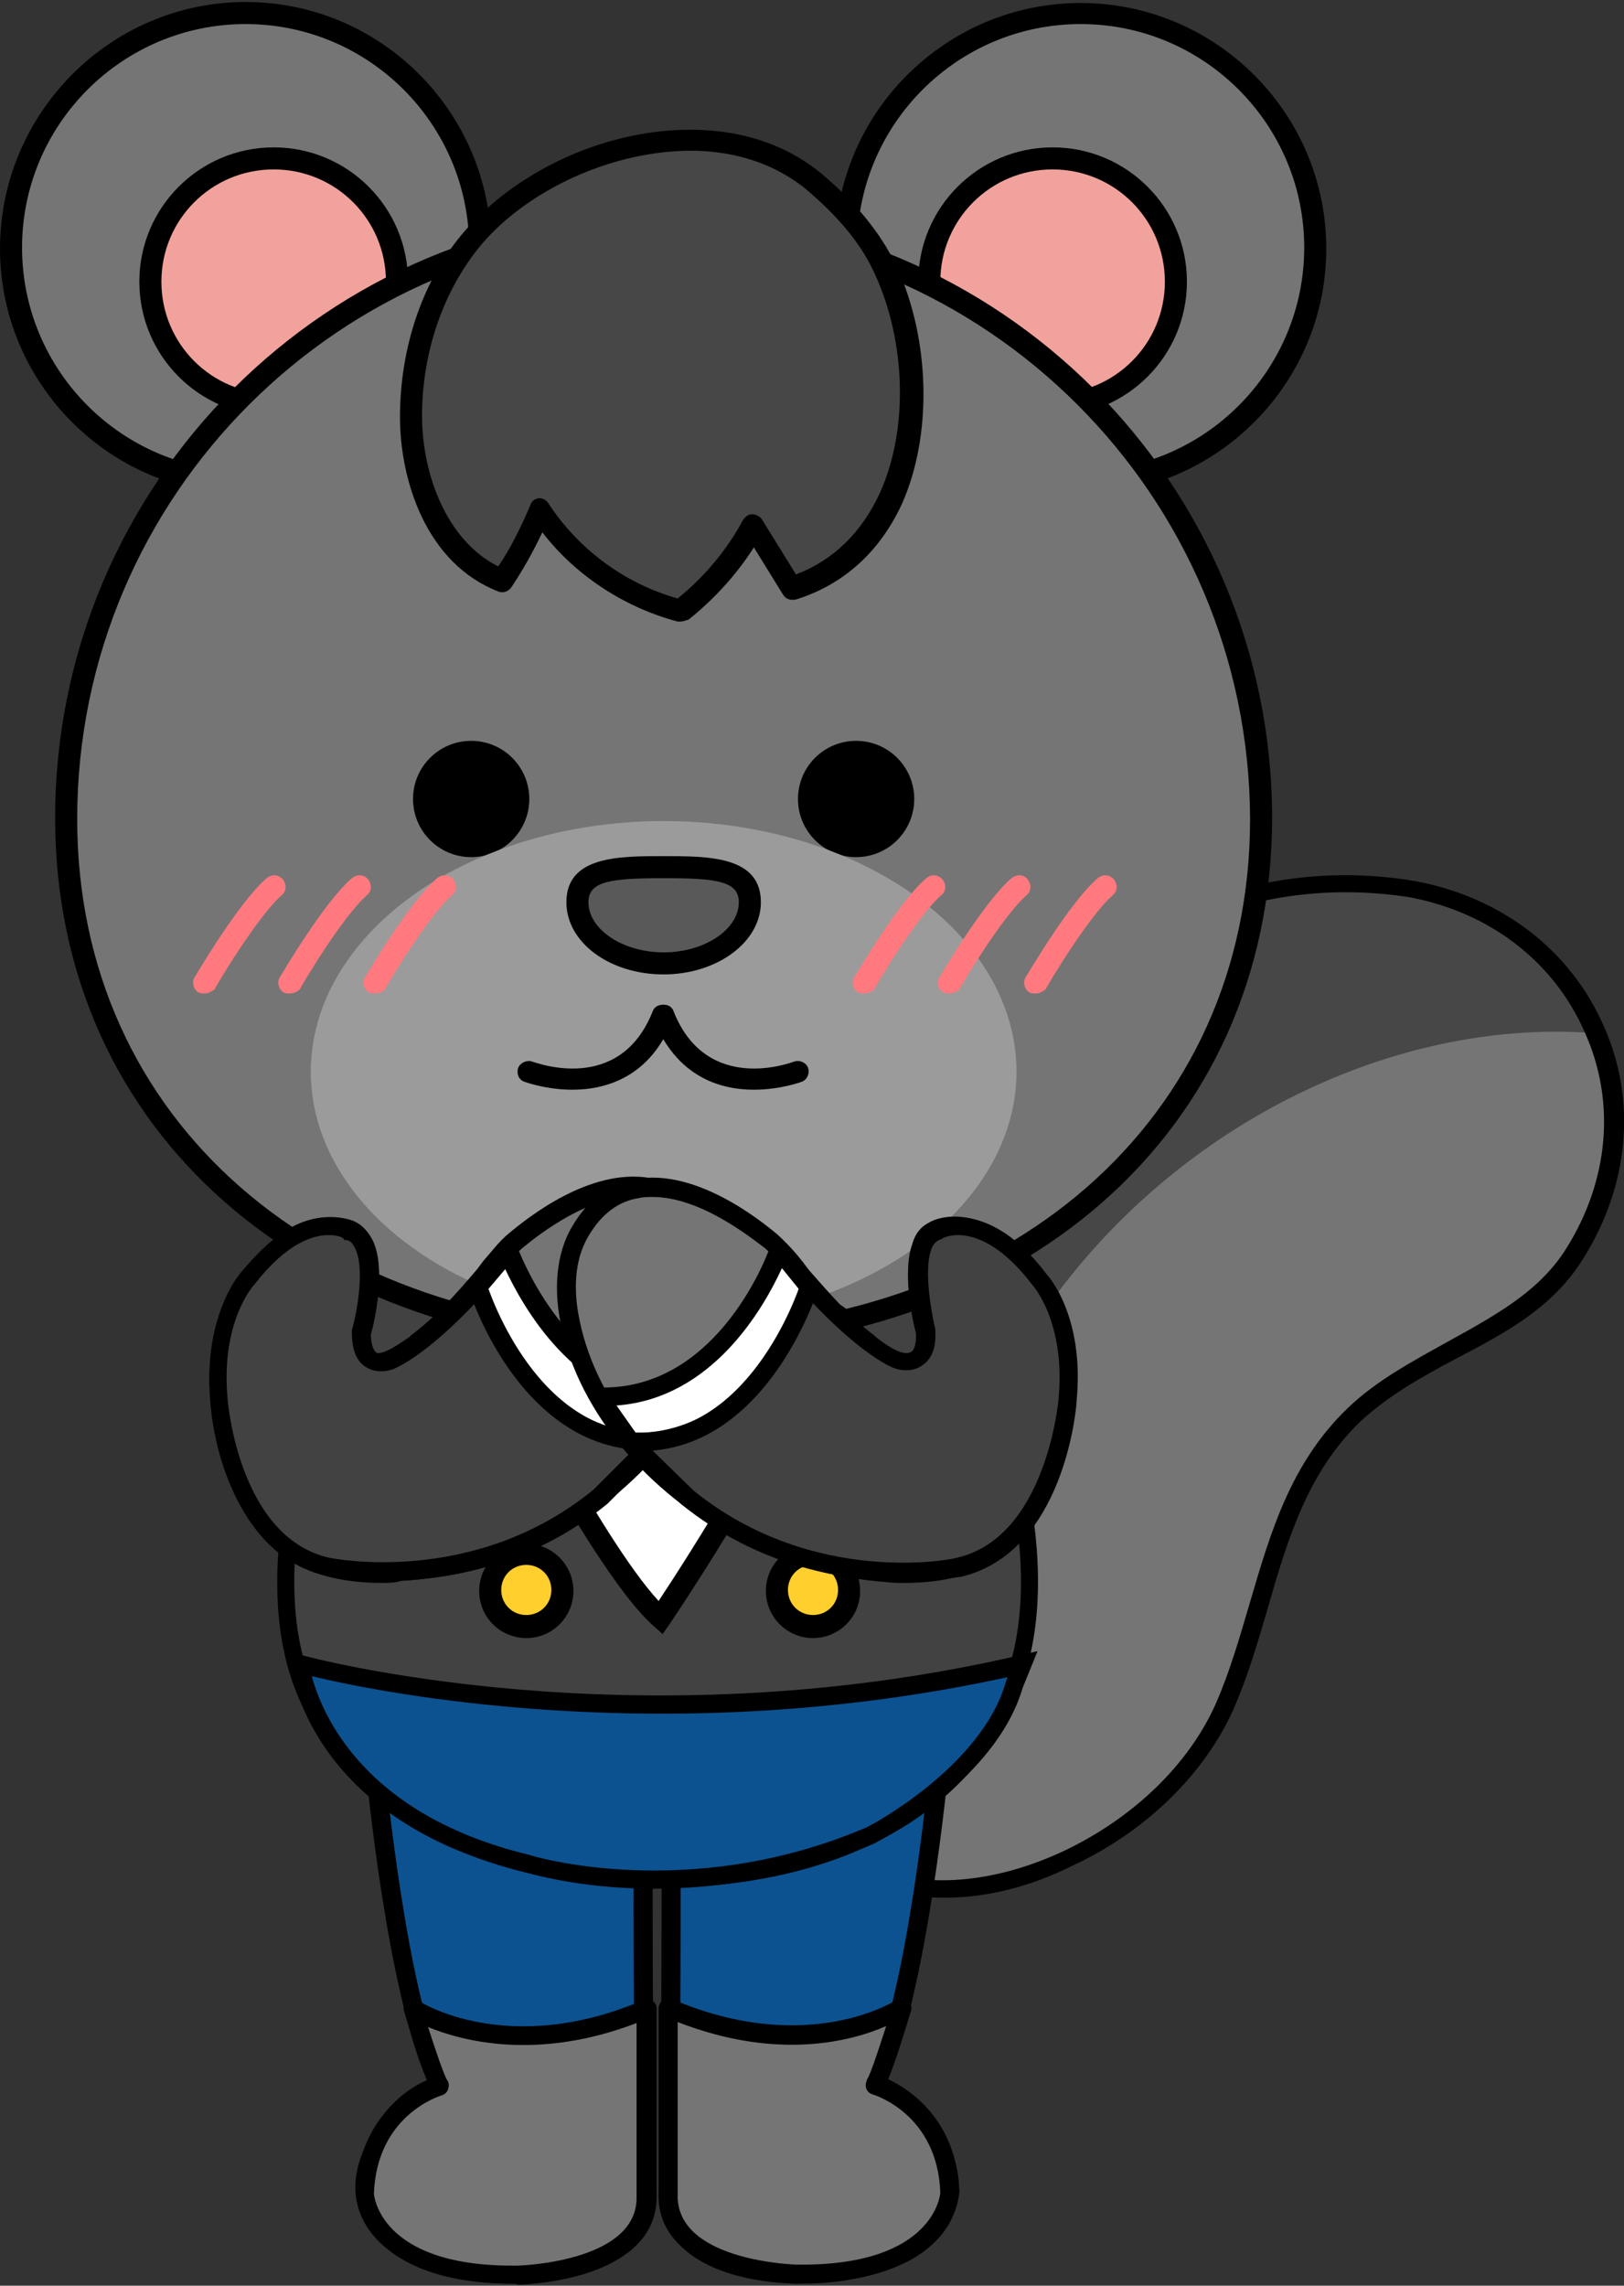 <?xml version="1.0" encoding="utf-8"?>
<!-- Generator: Adobe Illustrator 26.5.0, SVG Export Plug-In . SVG Version: 6.00 Build 0)  -->
<svg version="1.1" id="레이어_5" xmlns="http://www.w3.org/2000/svg" xmlns:xlink="http://www.w3.org/1999/xlink" x="0px"
	 y="0px" viewBox="0 0 162 228" style="enable-background:new 0 0 162 228;" xml:space="preserve">
<rect x="0" y="0" width="162" height="228" fill="#333333" stroke="none"/>
<g>
	<path style="fill:#474747;" d="M134.2,88.1c-18.3,0-35.2,13.2-45.6,26.7c-5.5,7.1-9.2,13.7-11.5,20.3c-4.5,13.2-5,28.4-1.2,39.7
		c2,5.9,5.4,9.9,10.3,12c5.8,2.5,13.2,1.9,20.4-1.5c7.1-3.3,12.8-8.9,15.5-15.1c1.5-3.3,2.5-6.8,3.4-10.2c1.9-6.7,3.9-13.6,9.4-18.9
		c2.8-2.7,6.3-4.6,9.7-6.5c4.8-2.6,9.4-5.1,12.2-9.6c4.4-7.1,5.1-15.2,2-22.4c-3.2-7.3-9.8-12.4-18.2-14
		C138.8,88.3,136.5,88.1,134.2,88.1z"/>
	<path style="fill:#757575;" d="M88.9,187.4c-0.9-22.4,5-43.3,16.8-58.7c13.1-17.3,34.3-27.3,53.9-25.6c0,0,4.2,10.2-1.8,21.1
		c0,0-4.1,8.1-17.2,12.2c0,0-11.9,8.7-12.9,17.5c0,0-4.1,18.1-11.7,25.3c0,0-8.6,9.7-24.9,9.4L88.9,187.4z"/>
	<path d="M94.3,189.3c-3,0-5.8-0.5-8.3-1.6c-5.1-2.2-8.8-6.4-10.8-12.5c-3.9-11.5-3.4-26.9,1.2-40.3c2.3-6.7,6.1-13.4,11.6-20.6
		c4.9-6.3,22.7-27,46.2-27c2.3,0,4.7,0.2,7,0.6c8.6,1.6,15.5,6.9,18.8,14.5c3.3,7.4,2.5,15.9-2.1,23.2c-3,4.8-7.6,7.3-12.6,9.9
		c-3.4,1.8-6.8,3.7-9.6,6.3c-5.3,5.1-7.3,11.9-9.2,18.5c-1,3.4-2,6.9-3.5,10.3c-2.9,6.4-8.7,12.1-16,15.5
		C102.8,188.2,98.4,189.3,94.3,189.3z M134.2,89c-22.8,0-40.1,20.2-44.9,26.4c-5.4,7-9.1,13.6-11.4,20.1c-4.5,13-4.9,28-1.2,39.1
		c1.9,5.6,5.2,9.5,9.8,11.5c5.6,2.4,12.7,1.8,19.7-1.5c6.9-3.3,12.4-8.6,15.1-14.7c1.4-3.2,2.4-6.7,3.4-10.1c2-6.8,4-13.8,9.7-19.3
		c2.9-2.8,6.5-4.7,9.9-6.6c4.7-2.6,9.2-5,11.9-9.3c4.3-6.8,5-14.7,1.9-21.6c-3.1-7.1-9.5-12-17.5-13.5C138.7,89.2,136.5,89,134.2,89
		z"/>
</g>
<g>
	<g>
		<path style="fill:#0C5290;" d="M64.2,184.6c0,0.3,0,29.4,0.3,34.1c0.1,1.7-0.5,3.2-1.7,4.6c-2.1,2.3-6.8,3.6-11.6,3.6
			c-4,0-8.1-0.8-10.9-2.6c-3.5-2.1-4.6-5.3-3.2-9c2-5.2,5.5-6.8,6.9-7.2c-4.2-8.4-6.3-30.6-6.4-31.5"/>
		<path d="M51.1,227.8c-4.4,0-8.6-1-11.4-2.7c-3.8-2.4-5.2-6.1-3.6-10.2c1.7-4.6,4.6-6.6,6.5-7.4c-4-9.1-6-30-6.1-30.9l1.9-0.2
			c0.1,0.9,2.2,23,6.3,31.2l0.5,1l-1.1,0.3c-1.3,0.4-4.5,1.8-6.3,6.6c-1.2,3.3-0.2,6,2.9,7.9c2.5,1.5,6.3,2.4,10.4,2.4
			c4.9,0,9.1-1.3,10.9-3.3c1.1-1.2,1.6-2.5,1.5-3.9c-0.3-4.3-0.3-29.1-0.3-34l1.9-0.1v0.1c0,3,0,29.6,0.3,33.9
			c0.1,1.9-0.5,3.7-2,5.3C61.3,226.3,56.6,227.8,51.1,227.8z"/>
	</g>
	<g>
		<path style="fill:#757575;" d="M64.5,200.3c-14.1,6.1-23.2,0.1-23.3,0c0,0,2,6.8,2.7,7.7c0,0-7.1,2-7.5,10.6c0,0,0.4,8.4,15.2,8.2
			c0,0,12.6-0.2,12.9-7.5V200.3z"/>
		<path d="M51.2,227.8c-15.1,0-15.7-8.7-15.7-9.1c0.3-7.2,5-10.2,7.1-11.2c-0.8-1.9-1.9-5.6-2.3-6.9c-0.1-0.4,0-0.8,0.4-1
			c0.3-0.2,0.8-0.2,1.1,0c0.1,0.1,8.9,5.7,22.4-0.1c0.3-0.1,0.6-0.1,0.9,0.1c0.3,0.2,0.4,0.5,0.4,0.8v19c-0.3,8.1-13.2,8.5-13.8,8.5
			C51.5,227.8,51.3,227.8,51.2,227.8z M42.7,202.2c0.8,2.5,1.6,4.8,1.9,5.3c0.2,0.2,0.2,0.6,0.1,0.9c-0.1,0.3-0.3,0.5-0.6,0.6
			c-0.3,0.1-6.5,2-6.8,9.8c0,0.2,0.6,7.2,13.8,7.2c0.2,0,0.3,0,0.5,0c0.1,0,11.7-0.3,11.9-6.6v-17.6
			C53.6,205.6,46.1,203.6,42.7,202.2z"/>
	</g>
</g>
<g>
	<g>
		<path style="fill:#0C5290;" d="M67,184.6c0,0.3,0,29.4-0.3,34.1c-0.1,1.7,0.5,3.2,1.7,4.6c2.1,2.3,6.8,3.6,11.6,3.6
			c4,0,8.1-0.8,10.9-2.6c3.5-2.1,4.6-5.3,3.2-9c-2-5.2-5.5-6.8-6.9-7.2c4.2-8.4,6.3-30.6,6.4-31.5"/>
		<path d="M80,227.8c4.4,0,8.6-1,11.4-2.7c3.8-2.4,5.2-6.1,3.6-10.2c-1.7-4.6-4.6-6.6-6.5-7.4c4-9.1,6-30,6.1-30.9l-1.9-0.2
			c-0.1,0.9-2.2,23-6.3,31.2l-0.5,1l1.1,0.3c1.3,0.4,4.5,1.8,6.3,6.6c1.2,3.3,0.2,6-2.9,7.9c-2.5,1.5-6.3,2.4-10.4,2.4
			c-4.9,0-9.1-1.3-10.9-3.3c-1.1-1.2-1.6-2.5-1.5-3.9c0.3-4.3,0.3-29.1,0.3-34l-1.9-0.1v0.1c0,3,0,29.6-0.3,33.9
			c-0.1,1.9,0.5,3.7,2,5.3C69.9,226.3,74.6,227.8,80,227.8z"/>
	</g>
	<g>
		<path style="fill:#757575;" d="M66.7,200.3c14.1,6.1,23.2,0.1,23.3,0c0,0-2,6.8-2.7,7.7c0,0,7.1,2,7.5,10.6c0,0-0.4,8.4-15.2,8.2
			c0,0-12.6-0.2-12.9-7.5V200.3z"/>
		<path d="M79.5,227.8c-0.5,0-13.5-0.4-13.8-8.5v-19c0-0.3,0.2-0.6,0.4-0.8c0.3-0.2,0.6-0.2,0.9-0.1c13.5,5.8,22.3,0.2,22.4,0.1
			c0.3-0.2,0.8-0.2,1.1,0c0.3,0.2,0.5,0.7,0.4,1c-0.4,1.3-1.5,5-2.3,6.9c2.1,1,6.8,4,7.1,11.2c0,0.4-0.6,9.1-15.7,9.1
			C79.8,227.8,79.7,227.8,79.5,227.8z M67.6,201.7v17.6c0.3,6.3,11.8,6.6,11.9,6.6c0.2,0,0.3,0,0.5,0c13.2,0,13.8-7,13.8-7.2
			c-0.3-7.8-6.5-9.7-6.8-9.8c-0.3-0.1-0.5-0.3-0.6-0.6c-0.1-0.3,0-0.6,0.1-0.9c0.3-0.4,1.1-2.8,1.9-5.3
			C85,203.6,77.6,205.6,67.6,201.7z"/>
	</g>
</g>
<g>
	<g>
		<g>
			<path style="fill:#424242;" d="M93.8,120.5c0,0-0.5,0.2-0.8,0.9c-0.4,0.9-0.4,2.9,1.6,6.7c5.8,11.1,11,28.2,6.5,40
				c-4.6,12.1-17.8,19.3-35.4,19.3s-30.8-7.2-35.4-19.3c-4.5-11.8,0.7-28.9,6.5-40c2-3.8,2-5.7,1.6-6.7c-0.3-0.7-0.8-0.9-0.8-0.9"/>
			<path d="M65.7,188.3c-18,0-31.5-7.4-36.3-19.9c-4.6-12.1,0.7-29.5,6.6-40.8c2-3.8,1.7-5.4,1.5-5.9c-0.1-0.3-0.3-0.4-0.3-0.4
				l0.6-1.7c0.1,0,0.9,0.3,1.3,1.4c0.7,1.6,0.1,4.1-1.6,7.4c-5.7,10.9-10.9,27.8-6.5,39.3c4.4,11.7,17.4,18.8,34.6,18.8
				c17.2,0,30.1-7,34.6-18.8c4.4-11.5-0.8-28.3-6.5-39.3c-1.7-3.3-2.3-5.8-1.6-7.4c0.3-0.8,0.9-1.2,1.3-1.4l0.6,1.7l-0.3-0.9
				l0.3,0.8c0,0-0.2,0.1-0.3,0.4c-0.2,0.5-0.5,2.1,1.5,5.9c5.9,11.3,11.2,28.7,6.6,40.8C97.2,180.9,83.7,188.3,65.7,188.3z"/>
		</g>
		<g>
			<path style="fill:#FFFFFF;" d="M46.3,125.3c0,0,13.6,28,20.3,33.9c0,0,13-18.9,18.2-33.9H46.3z"/>
			<path d="M66.7,160.8l-0.9-0.8c-6.7-6-19.9-33-20.5-34.2l-0.8-1.6h41.7l-0.5,1.4c-5.2,14.9-18.2,33.9-18.3,34.1L66.7,160.8z
				 M48,126.4c2.8,5.6,12.6,24.9,18.3,31.1c2.7-4,12.2-18.7,16.8-31.1H48z"/>
		</g>
		<g>
			<ellipse style="fill:#FFCF2E;" cx="81.1" cy="158.7" rx="3.6" ry="3.6"/>
			<path d="M81.1,163.4c-2.6,0-4.7-2.1-4.7-4.7s2.1-4.7,4.7-4.7c2.6,0,4.7,2.1,4.7,4.7S83.7,163.4,81.1,163.4z M81.1,156.1
				c-1.4,0-2.5,1.1-2.5,2.5s1.1,2.5,2.5,2.5c1.4,0,2.5-1.1,2.5-2.5S82.5,156.1,81.1,156.1z"/>
		</g>
		<g>
			<ellipse style="fill:#FFCF2E;" cx="52.5" cy="158.7" rx="3.6" ry="3.6"/>
			<path d="M52.5,163.4c-2.6,0-4.7-2.1-4.7-4.7s2.1-4.7,4.7-4.7c2.6,0,4.7,2.1,4.7,4.7S55.1,163.4,52.5,163.4z M52.5,156.1
				c-1.4,0-2.5,1.1-2.5,2.5s1.1,2.5,2.5,2.5s2.5-1.1,2.5-2.5S53.9,156.1,52.5,156.1z"/>
		</g>
	</g>
	<g>
		<path style="fill:#0C5290;" d="M102,166c-38.9,9-71.8,0.1-72.1,0c0,0,1.7,14.8,22.6,19.9c0,0,15.9,5.1,34.2-2.8
			c0,0,11.8-6,14.4-15L102,166z"/>
		<path d="M65.2,188.4c-7.6,0-12.6-1.6-13-1.7c-21.2-5.2-23.2-20-23.2-20.7l-0.2-1.3l1.3,0.4c0.3,0.1,33,9,71.7,0l1.7-0.4l-1.5,3.7
			c-2.7,9.2-14.3,15.2-14.8,15.5C78.9,187.4,71.3,188.4,65.2,188.4z M31.1,167.2c1,3.7,5.1,13.8,21.6,17.8
			c0.2,0.1,15.9,4.9,33.7-2.7c0.1,0,11.4-5.9,13.9-14.4l0.2-0.6C66.6,174.7,37.7,168.8,31.1,167.2z"/>
	</g>
</g>
<path style="fill:#FFFFFF;stroke:#000000;stroke-width:1.2;stroke-linecap:round;stroke-linejoin:round;stroke-miterlimit:10;" d="
	M67.2,199.4"/>
<g>
	<path style="fill:#FFFFFF;" d="M45.3,127.1c0,0,13.8,28.3,20.6,34.3c0,0,13.2-19.2,18.5-34.3H45.3z"/>
	<path d="M66.1,163l-0.9-0.8c-6.8-6-20.3-33.5-20.9-34.6l-0.8-1.6h42.4l-0.5,1.5c-5.3,15.1-18.5,34.3-18.6,34.5L66.1,163z
		 M47.1,128.2c2.9,5.7,12.8,25.2,18.6,31.5c2.7-4.1,12.4-19,17.1-31.5H47.1z"/>
</g>
<g>
	<g>
		<g>
			<circle style="fill:#757575;" cx="107.8" cy="24.8" r="23.4"/>
			<path d="M107.8,49.3c-13.5,0-24.5-11-24.5-24.5s11-24.5,24.5-24.5s24.5,11,24.5,24.5S121.3,49.3,107.8,49.3z M107.8,2.4
				c-12.3,0-22.3,10-22.3,22.3s10,22.3,22.3,22.3s22.3-10,22.3-22.3S120.1,2.4,107.8,2.4z"/>
		</g>
		<g>
			<circle style="fill:#F2A29C;" cx="105" cy="28.1" r="12.3"/>
			<path d="M105,41.5c-7.4,0-13.4-6-13.4-13.4s6-13.4,13.4-13.4c7.4,0,13.4,6,13.4,13.4S112.4,41.5,105,41.5z M105,16.9
				c-6.2,0-11.2,5-11.2,11.2s5,11.2,11.2,11.2c6.2,0,11.2-5,11.2-11.2S111.2,16.9,105,16.9z"/>
		</g>
	</g>
	<g>
		<g>
			<circle style="fill:#757575;" cx="24.5" cy="24.8" r="23.4"/>
			<path d="M24.5,49.3C11,49.3,0,38.3,0,24.8S11,0.2,24.5,0.2S49,11.2,49,24.8S38,49.3,24.5,49.3z M24.5,2.4
				c-12.3,0-22.3,10-22.3,22.3s10,22.3,22.3,22.3s22.3-10,22.3-22.3S36.8,2.4,24.5,2.4z"/>
		</g>
		<g>
			<circle style="fill:#F2A29C;" cx="27.3" cy="28.1" r="12.3"/>
			<path d="M27.3,41.5c-7.4,0-13.4-6-13.4-13.4s6-13.4,13.4-13.4c7.4,0,13.4,6,13.4,13.4S34.7,41.5,27.3,41.5z M27.3,16.9
				c-6.2,0-11.2,5-11.2,11.2s5,11.2,11.2,11.2c6.2,0,11.2-5,11.2-11.2S33.5,16.9,27.3,16.9z"/>
		</g>
	</g>
	<g>
		<g>
			<path style="fill:#757575;" d="M125.7,81.7c0,32.9-26.7,52.1-59.6,52.1S6.6,114.6,6.6,81.7s26.7-59.6,59.6-59.6
				S125.7,48.8,125.7,81.7z"/>
			<path d="M66.2,134.8c-35.7,0-60.7-21.9-60.7-53.2C5.5,48.2,32.7,21,66.2,21s60.7,27.2,60.7,60.7
				C126.8,113,101.9,134.8,66.2,134.8z M66.2,23.2c-32.2,0-58.5,26.2-58.5,58.5c0,30,24,51,58.5,51s58.5-21,58.5-51
				C124.6,49.5,98.4,23.2,66.2,23.2z"/>
		</g>
		<g>
			<circle cx="47" cy="79.7" r="5.8"/>
			<circle cx="85.4" cy="79.7" r="5.8"/>
			<g>
				<ellipse style="fill:#9B9B9B;" cx="66.2" cy="106.9" rx="35.2" ry="25"/>
				<g>
					<path style="fill:#595959;" d="M74.8,90c0,3.4-3.9,6.1-8.6,6.1s-8.6-2.7-8.6-6.1s3.9-3.5,8.6-3.5S74.8,86.6,74.8,90z"/>
					<path d="M66.2,97.2c-5.4,0-9.7-3.2-9.7-7.2c0-4.6,5.2-4.6,9.7-4.6s9.7,0,9.7,4.6C75.9,94,71.5,97.2,66.2,97.2z M66.2,87.6
						c-5.3,0-7.5,0.3-7.5,2.4c0,2.7,3.4,5,7.5,5s7.5-2.3,7.5-5C73.7,87.9,71.5,87.6,66.2,87.6z"/>
				</g>
				<path d="M57.1,108.7c-2.7,0-4.8-0.8-4.8-0.8c-0.6-0.2-0.8-0.9-0.6-1.4s0.9-0.8,1.4-0.6c0.4,0.1,8.7,3.3,12-5
					c0.2-0.6,0.9-0.8,1.4-0.6c0.6,0.2,0.8,0.9,0.6,1.4C64.9,107.4,60.5,108.7,57.1,108.7z"/>
				<path d="M75.2,108.7c-3.4,0-7.7-1.3-10-7c-0.2-0.6,0-1.2,0.6-1.4c0.6-0.2,1.2,0,1.4,0.6c3.3,8.3,11.7,5.1,12,5
					c0.6-0.2,1.2,0.1,1.4,0.6c0.2,0.6-0.1,1.2-0.6,1.4C80,107.9,77.9,108.7,75.2,108.7z"/>
			</g>
		</g>
		<g>
			<path style="fill:#FF797E;" d="M20.4,99.1c-0.2,0-0.4,0-0.6-0.1c-0.5-0.3-0.7-1-0.4-1.5c0.2-0.3,4.4-7.5,7.2-9.9
				c0.5-0.4,1.1-0.4,1.6,0.1c0.4,0.5,0.4,1.2-0.1,1.6c-2.5,2.2-6.7,9.3-6.7,9.4C21.1,98.9,20.8,99.1,20.4,99.1z"/>
			<path style="fill:#FF797E;" d="M28.9,99.1c-0.2,0-0.4,0-0.6-0.1c-0.5-0.3-0.7-1-0.4-1.5c0.2-0.3,4.4-7.5,7.2-9.9
				c0.5-0.4,1.2-0.4,1.6,0.1c0.4,0.5,0.4,1.2-0.1,1.6c-2.5,2.2-6.7,9.3-6.7,9.4C29.7,98.9,29.3,99.1,28.9,99.1z"/>
			<path style="fill:#FF797E;" d="M37.4,99.1c-0.2,0-0.4,0-0.6-0.1c-0.5-0.3-0.7-1-0.4-1.5c0.2-0.3,4.4-7.5,7.2-9.9
				c0.5-0.4,1.2-0.4,1.6,0.1c0.4,0.5,0.4,1.2-0.1,1.6c-2.5,2.2-6.7,9.3-6.7,9.4C38.2,98.9,37.8,99.1,37.4,99.1z"/>
		</g>
		<g>
			<path style="fill:#FF797E;" d="M86.2,99.1c-0.2,0-0.4,0-0.6-0.1c-0.5-0.3-0.7-1-0.4-1.5c0.2-0.3,4.4-7.5,7.2-9.9
				c0.5-0.4,1.1-0.4,1.6,0.1c0.4,0.5,0.4,1.2-0.1,1.6c-2.5,2.2-6.7,9.3-6.7,9.4C87,98.9,86.6,99.1,86.2,99.1z"/>
			<path style="fill:#FF797E;" d="M94.7,99.1c-0.2,0-0.4,0-0.6-0.1c-0.5-0.3-0.7-1-0.4-1.5c0.2-0.3,4.4-7.5,7.2-9.9
				c0.5-0.4,1.2-0.4,1.6,0.1c0.4,0.5,0.4,1.2-0.1,1.6c-2.5,2.2-6.7,9.3-6.7,9.4C95.5,98.9,95.1,99.1,94.7,99.1z"/>
			<path style="fill:#FF797E;" d="M103.3,99.1c-0.2,0-0.4,0-0.6-0.1c-0.5-0.3-0.7-1-0.4-1.5c0.2-0.3,4.4-7.5,7.2-9.9
				c0.5-0.4,1.1-0.4,1.6,0.1c0.4,0.5,0.4,1.2-0.1,1.6c-2.5,2.2-6.7,9.3-6.7,9.4C104,98.9,103.7,99.1,103.3,99.1z"/>
		</g>
	</g>
	<g>
		<path style="fill:#474747;" d="M47.2,23.6c-4.2,4.9-6.3,11.4-6.3,17.9c0,6.6,2.9,14,9.1,16.4c1.6-2.2,2.8-4.6,3.8-7.1
			c3.2,5,8.3,8.7,14,10.1c2.9-2.3,5.4-5.2,7.2-8.5c1.3,2.1,2.5,4.1,3.8,6.2c12.8-4,14.2-21,9.4-31.6c-1.5-3.3-4-6.1-6.7-8.5
			C72.2,10.1,55.2,14.3,47.2,23.6z"/>
		<path d="M67.9,62c-0.1,0-0.2,0-0.3,0c-5.3-1.4-10.2-4.6-13.5-8.9c-0.9,1.9-1.9,3.7-3.1,5.5c-0.3,0.4-0.8,0.6-1.3,0.4
			c-7.2-2.8-9.8-11.1-9.8-17.4c0-7,2.3-13.8,6.5-18.6l0,0c4.9-5.6,12.8-9.5,20.7-10c6.2-0.4,11.5,1.3,15.4,4.8c2.2,1.9,5.2,5,7,8.9
			c3.3,7.3,3.5,16.7,0.5,23.5c-2.2,4.8-5.8,8.1-10.6,9.6c-0.5,0.1-1,0-1.3-0.5l-2.9-4.7c-1.7,2.7-4,5.2-6.5,7.2
			C68.4,61.9,68.1,62,67.9,62z M53.8,49.7c0.4,0,0.7,0.2,0.9,0.5c3,4.6,7.6,8,12.9,9.5c2.6-2.1,4.9-4.8,6.5-7.8
			c0.2-0.3,0.5-0.6,0.9-0.6c0.4,0,0.8,0.2,1,0.5l3.4,5.5c3.7-1.4,6.6-4.2,8.4-8.2c2.8-6.2,2.6-14.9-0.5-21.7
			c-1.2-2.7-3.2-5.3-6.4-8.1c-4.4-3.9-9.9-4.5-13.7-4.2c-7.2,0.5-14.7,4.1-19.1,9.2l0,0c-3.8,4.5-6,10.7-6,17.2
			c0,5.7,2.4,12.4,7.6,15c1.3-1.9,2.3-4,3.2-6.1c0.1-0.4,0.5-0.7,0.9-0.7C53.8,49.7,53.8,49.7,53.8,49.7z"/>
	</g>
</g>
<g>
	<g>
		<path style="fill:#FFCF2E;" d="M48.3,131.8c-2.1,2.2-1.5,6,0.5,8.4c0.7,0.9,1.7,1.8,1.5,2.9c-0.1,0.4-0.3,0.8-0.4,1.2
			c-0.4,1.5,0.8,3.1,2.3,3.5c1.5,0.4,3.1,0,4.5-0.7c3.8-1.8,9.5-8.9,5.5-12.7C59.4,131.7,51.5,128.3,48.3,131.8z"/>
		<path d="M53.5,149.1c-0.5,0-1.1-0.1-1.6-0.2c-1.9-0.6-3.6-2.7-3-4.8c0.1-0.2,0.1-0.4,0.2-0.6c0.1-0.2,0.1-0.4,0.2-0.5
			c0.1-0.5-0.5-1.1-1-1.7l-0.3-0.3c-2.2-2.6-3-7-0.4-9.8l0,0c1.1-1.2,2.6-1.8,4.5-1.8c3.8-0.1,8.7,2.2,11,4.4
			c1.4,1.3,1.9,3.1,1.6,5.1c-0.6,3.8-4.3,7.9-7.4,9.4C55.9,148.8,54.6,149.1,53.5,149.1z M49.1,132.5L49.1,132.5
			c-1.7,1.9-1.1,5,0.5,6.9l0.3,0.3c0.8,0.9,1.7,2,1.5,3.5c-0.1,0.4-0.2,0.7-0.3,1c-0.1,0.1-0.1,0.3-0.1,0.4
			c-0.2,0.9,0.6,1.9,1.5,2.2c1,0.3,2.2,0.1,3.7-0.6c2.5-1.2,5.7-4.8,6.2-7.8c0.2-1.3-0.1-2.4-1-3.2c-1.9-1.9-6.3-3.9-9.4-3.8
			C50.7,131.4,49.8,131.8,49.1,132.5z"/>
	</g>
	<g>
		<path style="fill:#FFCF2E;" d="M84,131.8c2.1,2.2,1.5,6-0.5,8.4c-0.7,0.9-1.7,1.8-1.5,2.9c0.1,0.4,0.3,0.8,0.4,1.2
			c0.4,1.5-0.8,3.1-2.3,3.5c-1.5,0.4-3.1,0-4.5-0.7c-3.8-1.8-9.5-8.9-5.5-12.7C72.9,131.7,80.8,128.3,84,131.8z"/>
		<path d="M78.9,149.1c-1.1,0-2.4-0.3-3.7-1c-3.1-1.5-6.8-5.6-7.4-9.4c-0.3-2,0.2-3.8,1.6-5.1c2.3-2.2,7.2-4.5,11-4.4
			c1.9,0.1,3.4,0.7,4.5,1.8l0,0c2.6,2.8,1.8,7.2-0.4,9.8l-0.3,0.3c-0.5,0.6-1.1,1.2-1,1.7c0,0.1,0.1,0.3,0.2,0.5
			c0.1,0.2,0.2,0.4,0.2,0.6c0.6,2.2-1.1,4.3-3,4.8C79.9,149,79.4,149.1,78.9,149.1z M80.1,131.4c-3.1,0-7.3,2-9.2,3.8
			c-0.9,0.8-1.2,1.9-1,3.2c0.5,3,3.7,6.6,6.2,7.8c1.5,0.7,2.7,0.9,3.7,0.6c0.9-0.3,1.8-1.3,1.6-2.2c0-0.1-0.1-0.3-0.1-0.4
			c-0.1-0.3-0.2-0.6-0.3-1c-0.2-1.5,0.7-2.6,1.5-3.5l0.3-0.3c1.6-1.9,2.2-5,0.5-6.9c-0.7-0.7-1.6-1.1-2.9-1.1
			C80.2,131.4,80.2,131.4,80.1,131.4z"/>
	</g>
	<g>
		<path style="fill:#FFCF2E;" d="M67.7,142.8h-3.1c-1,0-1.9-0.8-1.9-1.9v-5.3c0-1,0.8-1.9,1.9-1.9h3.1c1,0,1.9,0.8,1.9,1.9v5.3
			C69.6,141.9,68.8,142.8,67.7,142.8z"/>
		<path d="M66.2,143.9c-2.5,0-4.5-2-4.5-4.5v-2.2c0-2.5,2-4.5,4.5-4.5c2.5,0,4.5,2,4.5,4.5v2.2C70.7,141.8,68.7,143.9,66.2,143.9z
			 M66.2,134.8c-1.3,0-2.3,1-2.3,2.3v2.2c0,1.3,1,2.3,2.3,2.3s2.3-1,2.3-2.3v-2.2C68.5,135.9,67.4,134.8,66.2,134.8z"/>
	</g>
</g>
<g>
	<g>
		<path style="fill:#757575;" d="M33,122.4c-1,0-2,0.2-3,0.7c-1.7,0.8-3.1,2.1-4.1,3.2c-0.7,0.7-1.4,1.5-2,2.5
			c-4.3,7.4-1.7,20.9,4.9,25.7c0,0,0,0,0,0c2.7,2,6.5,2.8,11.2,2.5c9.9-0.6,19.5-5.6,25.8-13.3c3.2-3.9,5.2-8.2,5.9-12.4
			c0.4-2.3,0.5-5.6-1.2-8.4c-1.4-2.4-3.4-3.9-5.7-4.3c-5.5-0.9-11.5,3.8-13.2,5.3c-0.9,0.8-1.7,1.8-2.5,2.7l-0.6,0.8
			c-2.2,2.6-4.2,4.9-6.7,6.7l-0.2,0.2c-1.4,1.1-3,2.2-4.3,1.6c-1.7-0.7-1.2-3.4-0.8-5.4c0.1-0.4,0.2-0.8,0.2-1.1
			c0.2-1.5,0.4-3.3-0.1-4.8c-0.2-0.5-0.4-0.9-0.7-1.2c-0.3-0.2-0.6-0.4-1-0.6C34.2,122.5,33.6,122.4,33,122.4z"/>
		<path d="M38.1,157.9c-4.1,0-7.4-0.9-9.9-2.7c-6.9-5-9.6-19.1-5.1-26.9c0.6-1.1,1.4-1.9,2.1-2.7c1.1-1.1,2.5-2.5,4.3-3.4
			c1.9-0.9,3.9-1,5.5-0.5c0.6,0.2,1,0.5,1.3,0.8c0.4,0.4,0.7,0.9,0.9,1.6c0.6,1.7,0.4,3.6,0.2,5.2c0,0.3-0.1,0.7-0.2,1.1
			c-0.3,1.6-0.8,4,0.2,4.5c0.8,0.4,2.6-1,3.4-1.5l0.2-0.2c2.4-1.8,4.4-4,6.6-6.6l0.6-0.8c0.8-0.9,1.6-2,2.6-2.8
			c1.8-1.5,8-6.5,14-5.5c2.7,0.4,4.8,2,6.4,4.7c1.8,3,1.7,6.6,1.3,9c-0.7,4.4-2.8,8.8-6.1,12.9c-6.4,7.9-16.3,13-26.4,13.6
			C39.4,157.9,38.7,157.9,38.1,157.9z M33,123.3c-0.9,0-1.8,0.2-2.7,0.6c-1.5,0.7-2.8,2-3.8,3c-0.6,0.6-1.3,1.4-1.8,2.3
			c-4.1,7.1-1.7,19.9,4.6,24.5c2.5,1.8,6.1,2.6,10.6,2.3c9.6-0.6,19-5.5,25.1-13c3.1-3.8,5.1-8,5.7-12c0.3-2.1,0.4-5.2-1-7.8
			c-1.3-2.2-3-3.5-5.1-3.8c-5.1-0.8-10.8,3.7-12.5,5.1c-0.9,0.8-1.7,1.7-2.4,2.6l-0.6,0.8c-2.3,2.6-4.3,5-6.9,6.8l-0.2,0.2
			c-1.6,1.2-3.5,2.5-5.2,1.8c-2.4-1-1.7-4.3-1.3-6.4c0.1-0.5,0.2-0.8,0.2-1.1c0.2-1.5,0.4-3.1-0.1-4.4c-0.1-0.4-0.3-0.7-0.5-0.8
			c-0.2-0.1-0.4-0.3-0.7-0.4C34,123.4,33.5,123.3,33,123.3z"/>
	</g>
	<g>
		<path style="fill:#FFFFFF;" d="M47.7,128.4l3-3.7c0,0,5.2,15.1,18,14.7l-3.2,4.4C65.5,143.8,53.1,145.3,47.7,128.4z"/>
		<path d="M64.8,144.7c-2.9,0-13.2-1.1-18-16c-0.1-0.3,0-0.6,0.2-0.9l3-3.7c0.2-0.3,0.6-0.4,0.9-0.3c0.3,0.1,0.6,0.3,0.7,0.6
			c0.1,0.1,5,14,16.6,14c0.2,0,0.3,0,0.5,0c0.3,0,0.7,0.2,0.8,0.5c0.2,0.3,0.1,0.7-0.1,1l-3.2,4.4c-0.2,0.2-0.4,0.3-0.6,0.4
			C65.6,144.7,65.3,144.7,64.8,144.7z M48.7,128.6c4.7,14,14.2,14.4,16.3,14.3l1.9-2.6c-9.7-0.7-14.8-10.1-16.5-13.7L48.7,128.6z"/>
	</g>
	<g>
		<path style="fill:#424242;" d="M65.5,143.8c-12.6,0.8-17.7-15.2-17.8-15.4c0,0-5,5.7-8.6,7.3c0,0-3.1,1.3-3-2.8
			c0,0,2.5-9.3-1.3-10.2c0,0-4.5-2.4-10,4.9c0,0-3.6,3.8-2.9,12c0,0,1.1,14.6,10.9,16.7c0,0,14.5,3.2,27.1-7L65.5,143.8z"/>
		<path d="M38.4,157.7c-3.4,0-5.6-0.5-5.8-0.5C22.2,154.9,21,140.3,21,139.7c-0.8-8.5,3-12.5,3.1-12.7c5.4-7.2,10.2-5.5,11-5.1
			c0.8,0.2,1.4,0.7,1.9,1.5c1.7,2.8,0.3,8.7,0,9.7c0,0.9,0.2,1.5,0.5,1.8c0.4,0.3,1.1,0.1,1.2,0c3.4-1.5,8.2-7,8.3-7
			c0.2-0.2,0.6-0.4,0.9-0.3s0.6,0.3,0.7,0.6c0.2,0.6,5.1,15.5,16.9,14.7c0.4,0,0.7,0.2,0.9,0.5c0.2,0.3,0.1,0.8-0.2,1l-5.6,5.6
			C52.6,156.5,43.9,157.7,38.4,157.7z M32.8,123.2c-1.6,0-4.2,0.8-7.4,4.9c-0.1,0.1-3.4,3.7-2.7,11.4c0,0.2,1.1,13.9,10.2,15.9
			c0.1,0,14.3,3,26.3-6.8l4-4c-9.5-0.8-14.4-10.7-15.9-14.5c-1.7,1.8-5.1,5.1-7.9,6.4c-0.2,0.1-1.7,0.7-3-0.2
			c-0.9-0.6-1.3-1.8-1.3-3.4c0-0.1,0-0.1,0-0.2c0.5-1.7,1.4-6.5,0.2-8.4c-0.2-0.4-0.5-0.6-0.8-0.6c-0.1,0-0.2,0-0.2-0.1
			C34.3,123.5,33.8,123.2,32.8,123.2z"/>
	</g>
</g>
<g>
	<g>
		<path style="fill:#757575;" d="M93.6,122.7c-0.4,0.2-0.8,0.3-1,0.6c-0.3,0.3-0.5,0.7-0.7,1.2c-0.5,1.5-0.3,3.3-0.1,4.8
			c0,0.3,0.1,0.7,0.2,1.1c0.4,2,0.9,4.7-0.8,5.4c-1.2,0.5-2.8-0.6-4.3-1.6l-0.2-0.2c-2.5-1.8-4.5-4.1-6.7-6.7l-0.6-0.8
			c-0.8-0.9-1.6-1.9-2.5-2.7c-1.7-1.5-7.7-6.2-13.2-5.3c-2.4,0.4-4.3,1.8-5.7,4.3c-1.6,2.8-1.5,6.1-1.2,8.4
			c0.7,4.2,2.7,8.5,5.9,12.4c6.2,7.7,15.9,12.6,25.8,13.3c4.7,0.3,8.5-0.5,11.2-2.5c0,0,0,0,0,0c6.6-4.8,9.1-18.2,4.9-25.7
			c-0.6-1-1.3-1.8-2-2.5c-1-1.1-2.4-2.4-4.1-3.2c-1-0.5-2.1-0.7-3-0.7C94.7,122.4,94.1,122.5,93.6,122.7z"/>
		<path d="M90.2,157.9c-0.6,0-1.3,0-1.9-0.1c-10.1-0.7-20-5.8-26.4-13.6c-3.3-4.1-5.4-8.5-6.1-12.9c-0.4-2.4-0.5-6,1.3-9
			c1.6-2.7,3.7-4.3,6.4-4.7c5.9-1,12.2,4,14,5.5c1,0.9,1.9,1.9,2.6,2.8l0.6,0.8c2.2,2.5,4.2,4.8,6.5,6.5l0.2,0.2
			c0.8,0.6,2.5,1.9,3.4,1.5c1-0.4,0.5-2.9,0.2-4.4c-0.1-0.5-0.2-0.9-0.2-1.2c-0.2-1.6-0.4-3.5,0.2-5.2c0.2-0.7,0.5-1.2,0.9-1.6
			c0.3-0.3,0.8-0.6,1.3-0.8c1.6-0.6,3.7-0.4,5.5,0.5c1.8,0.9,3.3,2.3,4.3,3.4c0.7,0.7,1.5,1.6,2.1,2.7c4.5,7.8,1.8,21.8-5.1,26.9
			C97.6,157,94.3,157.9,90.2,157.9z M65.1,119.4c-0.4,0-0.9,0-1.3,0.1c-2.1,0.3-3.8,1.6-5.1,3.8c-1.5,2.5-1.4,5.6-1,7.8
			c0.7,4,2.6,8.2,5.7,12c6.1,7.5,15.5,12.3,25.1,13c4.5,0.3,8.1-0.5,10.6-2.3c6.3-4.6,8.7-17.4,4.6-24.5c-0.5-0.9-1.2-1.7-1.8-2.3
			c-1-1-2.3-2.2-3.8-3c-1.4-0.7-3-0.8-4.1-0.4c0,0,0,0,0,0c-0.3,0.1-0.5,0.2-0.7,0.4c-0.2,0.2-0.3,0.5-0.5,0.8
			c-0.5,1.3-0.3,3-0.1,4.4c0,0.3,0.1,0.6,0.2,1c0.5,2.2,1.1,5.5-1.3,6.5c-1.7,0.7-3.5-0.5-5.2-1.8l-0.2-0.2
			c-2.5-1.9-4.6-4.2-6.8-6.8l-0.7-0.8c-0.8-0.9-1.6-1.9-2.4-2.6C74.7,123.3,69.8,119.4,65.1,119.4z M93.6,122.7L93.6,122.7
			L93.6,122.7z"/>
	</g>
	<g>
		<path style="fill:#FFFFFF;" d="M80.7,128.4l-3-3.7c0,0-5.2,15.1-18,14.7l3.2,4.4C62.9,143.8,75.3,145.3,80.7,128.4z"/>
		<path d="M63.6,144.7c-0.5,0-0.8,0-0.8,0c-0.3,0-0.5-0.2-0.6-0.4l-3.2-4.4c-0.2-0.3-0.2-0.7-0.1-1c0.2-0.3,0.5-0.5,0.8-0.5
			c12.1,0.4,17.1-13.9,17.1-14c0.1-0.3,0.4-0.5,0.7-0.6c0.3-0.1,0.7,0.1,0.9,0.3l3,3.7c0.2,0.2,0.3,0.6,0.2,0.9
			C76.8,143.6,66.5,144.7,63.6,144.7z M63.4,142.9c2,0.1,11.6-0.3,16.3-14.3l-1.7-2.1c-1.7,3.7-6.8,13-16.5,13.7L63.4,142.9z"/>
	</g>
	<g>
		<path style="fill:#424242;" d="M62.9,143.8c12.6,0.8,17.7-15.2,17.8-15.4c0,0,5,5.7,8.6,7.3c0,0,3.1,1.3,3-2.8
			c0,0-2.5-9.3,1.3-10.2c0,0,4.5-2.4,10,4.9c0,0,3.6,3.8,2.9,12c0,0-1.1,14.6-10.9,16.7c0,0-14.5,3.2-27.1-7L62.9,143.8z"/>
		<path d="M89.9,157.7c-5.5,0-14.1-1.3-22-7.7l-5.7-5.6c-0.3-0.3-0.3-0.7-0.2-1c0.2-0.3,0.5-0.6,0.9-0.5
			c11.7,0.8,16.7-14.1,16.9-14.7c0.1-0.3,0.4-0.6,0.7-0.6c0.3-0.1,0.7,0,0.9,0.3c0,0.1,4.9,5.5,8.3,7c0.2,0.1,0.8,0.2,1.2,0
			c0.3-0.2,0.5-0.9,0.5-1.8c-0.3-1.1-1.7-6.9,0-9.7c0.4-0.7,1.1-1.2,1.9-1.5c0.8-0.4,5.6-2.1,11.1,5.2c0.1,0.1,3.8,4.1,3,12.6
			c0,0.6-1.2,15.2-11.6,17.6C95.5,157.3,93.3,157.7,89.9,157.7z M65.1,144.7l4.1,4c12,9.7,26.1,6.8,26.2,6.7
			c9-2,10.2-15.8,10.2-15.9c0.7-7.7-2.6-11.3-2.6-11.3c-5-6.6-8.8-4.8-8.9-4.7c-0.1,0-0.1,0.1-0.2,0.1c-0.3,0.1-0.6,0.3-0.8,0.6
			c-1.1,1.9-0.2,6.7,0.2,8.4c0,0.1,0,0.1,0,0.2c0.1,1.7-0.4,2.8-1.3,3.4c-1.3,0.9-2.8,0.3-3,0.2c-2.8-1.3-6.2-4.6-7.9-6.4
			C79.5,134,74.6,143.9,65.1,144.7z"/>
	</g>
</g>
</svg>
